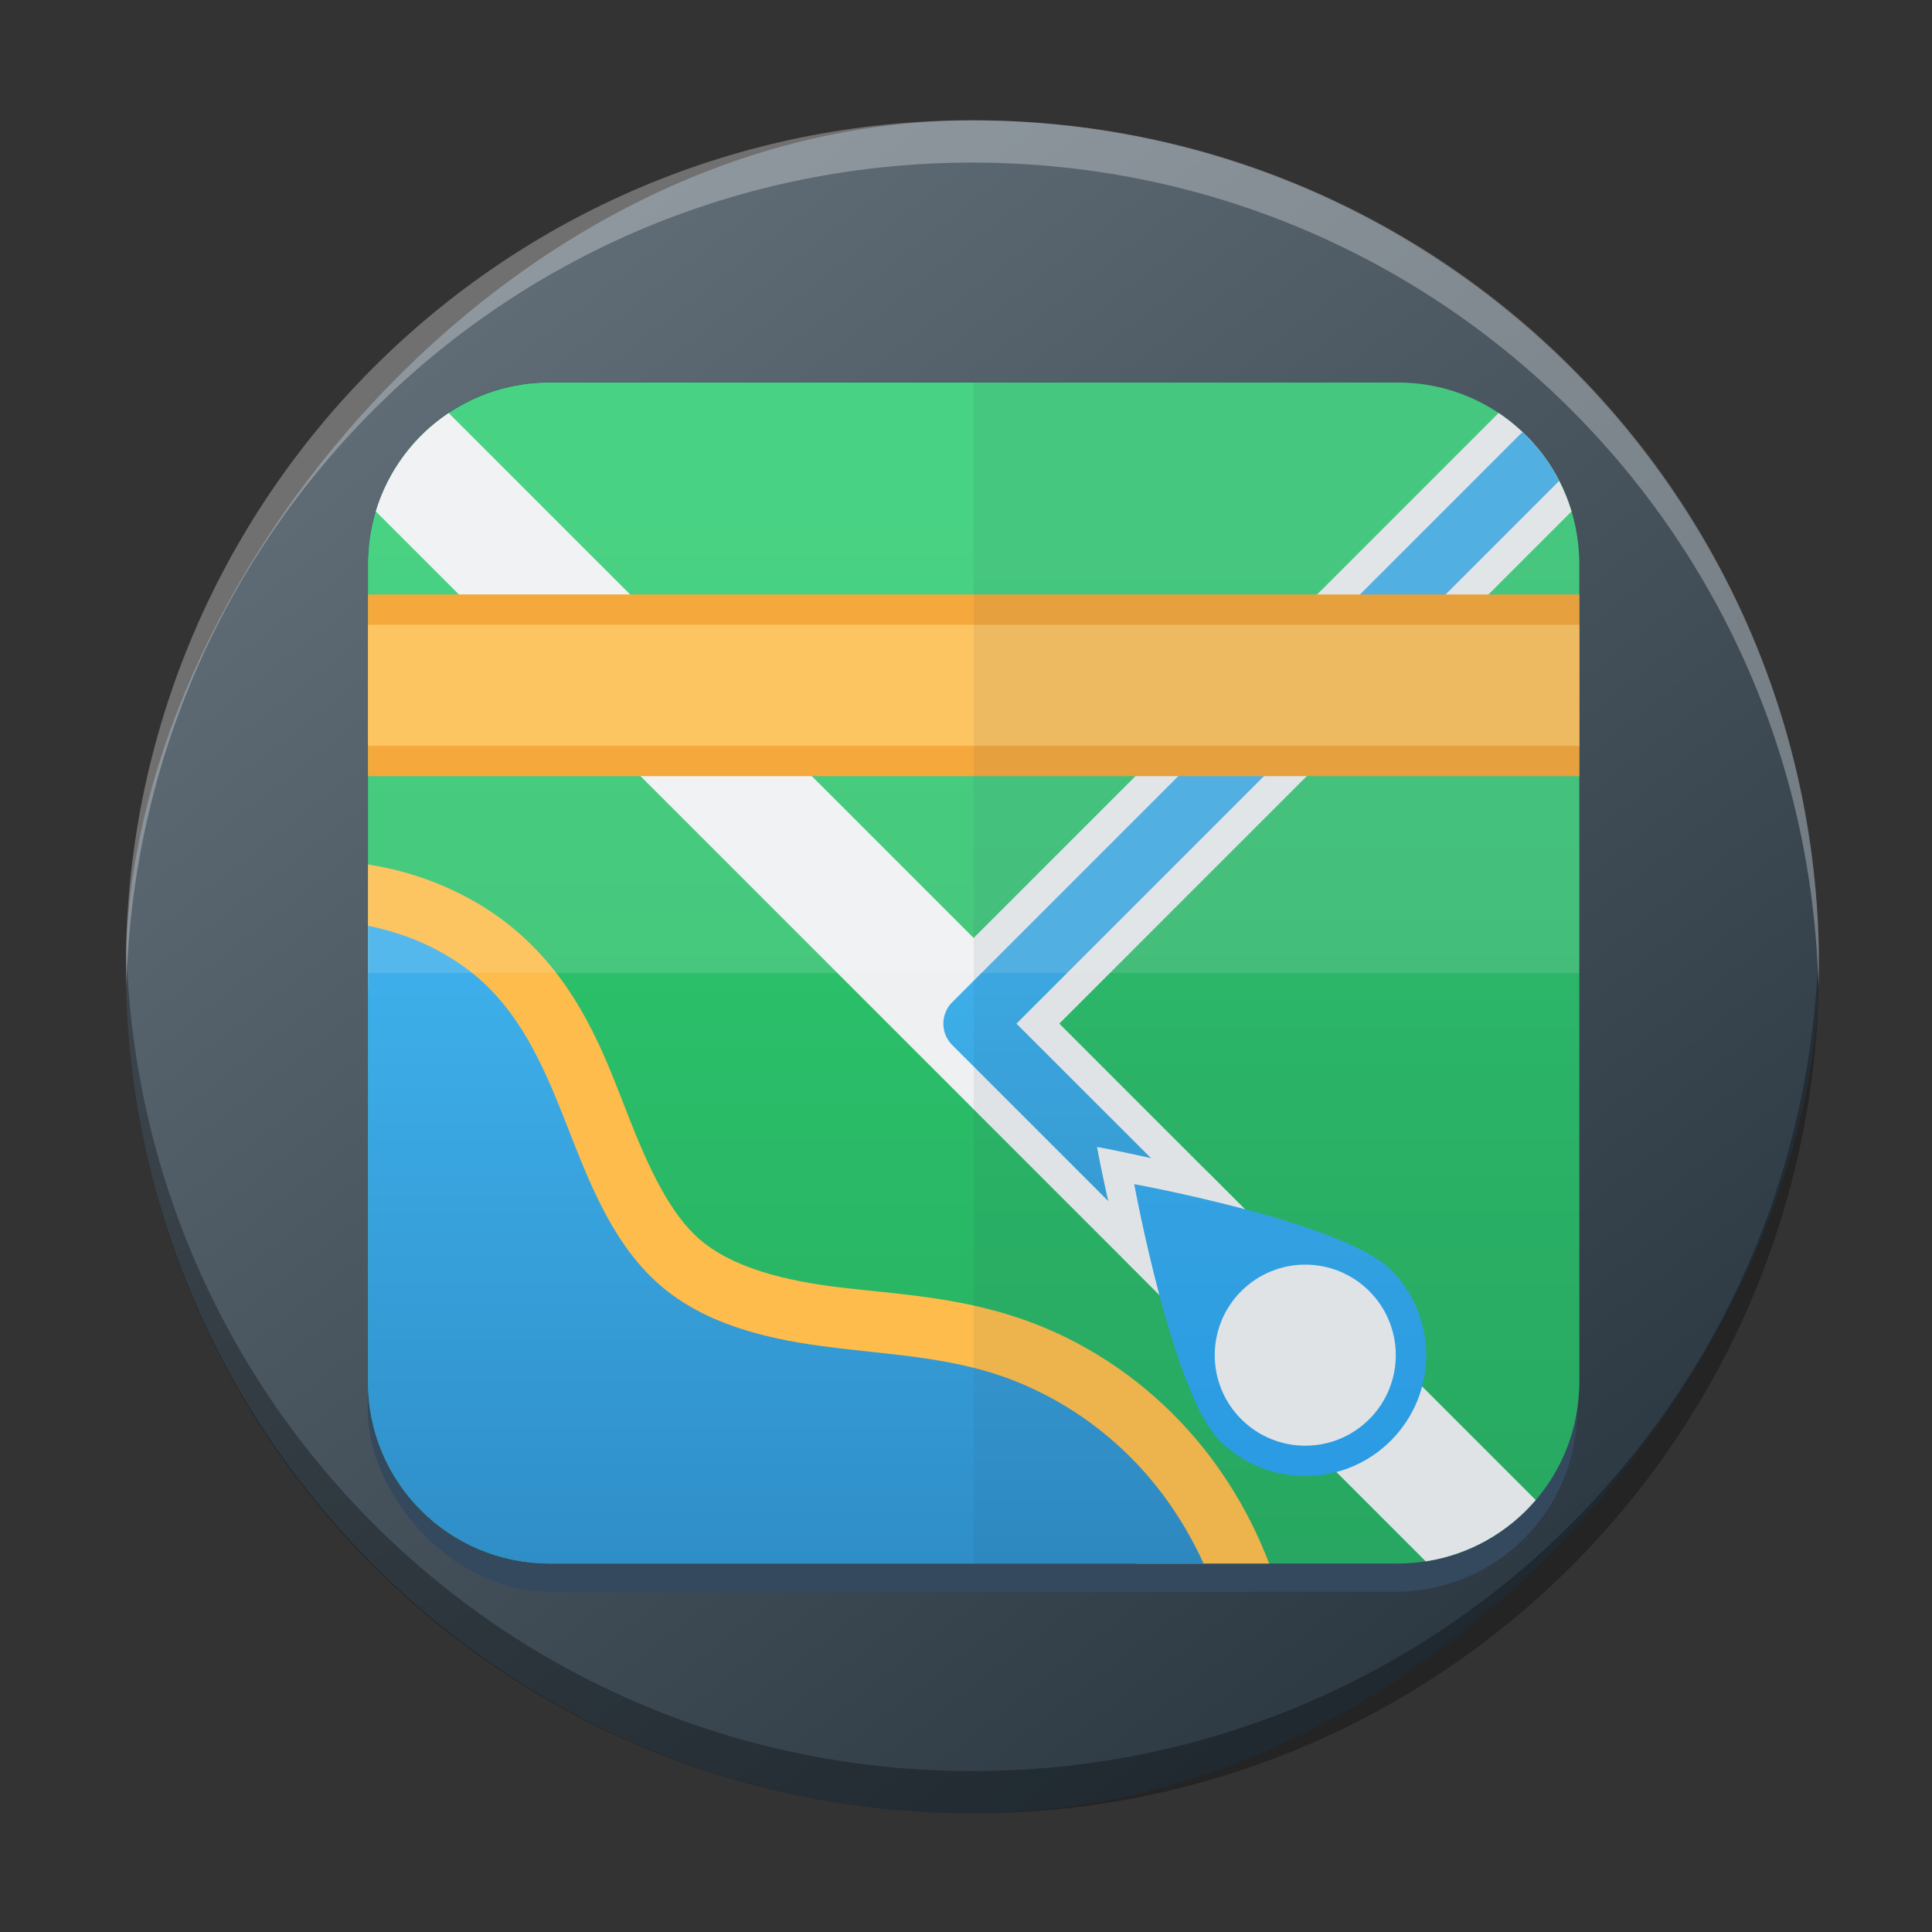 <?xml version="1.0" encoding="UTF-8" standalone="no"?>
<svg
   width="48"
   height="48"
   version="1.1"
   viewBox="0 0 12.7 12.7"
   id="svg61"
   sodipodi:docname="puremaps.svg"
   inkscape:version="1.2.1 (9c6d41e410, 2022-07-14)"
   xmlns:inkscape="http://www.inkscape.org/namespaces/inkscape"
   xmlns:sodipodi="http://sodipodi.sourceforge.net/DTD/sodipodi-0.dtd"
   xmlns:xlink="http://www.w3.org/1999/xlink"
   xmlns="http://www.w3.org/2000/svg"
   xmlns:svg="http://www.w3.org/2000/svg"
   xmlns:rdf="http://www.w3.org/1999/02/22-rdf-syntax-ns#"
   xmlns:cc="http://creativecommons.org/ns#"
   xmlns:dc="http://purl.org/dc/elements/1.1/">
  <rect x="0" y="0" width="12.7" height="12.7" fill="#333333" stroke="none"/>
  <sodipodi:namedview
     id="namedview63"
     pagecolor="#ffffff"
     bordercolor="#666666"
     borderopacity="1.0"
     inkscape:showpageshadow="2"
     inkscape:pageopacity="0.0"
     inkscape:pagecheckerboard="0"
     inkscape:deskcolor="#d1d1d1"
     showgrid="false"
     inkscape:zoom="4.9166667"
     inkscape:cx="24"
     inkscape:cy="24"
     inkscape:window-width="1920"
     inkscape:window-height="1009"
     inkscape:window-x="0"
     inkscape:window-y="0"
     inkscape:window-maximized="1"
     inkscape:current-layer="g59" />
  <defs
     id="defs19">
    <linearGradient
       id="linearGradient1444">
      <stop
         stop-color="#2980b9"
         offset="0"
         id="stop2" />
      <stop
         stop-color="#3daee9"
         offset="1"
         id="stop4" />
    </linearGradient>
    <linearGradient
       id="linearGradient967"
       x1="24"
       x2="24"
       y1="294"
       y2="257"
       gradientTransform="matrix(3.78,0,0,3.69,0,-918.425)"
       gradientUnits="userSpaceOnUse">
      <stop
         stop-color="#27ae60"
         offset="0"
         id="stop7" />
      <stop
         stop-color="#2ecc71"
         offset="1"
         id="stop9" />
    </linearGradient>
    <linearGradient
       id="linearGradient1446"
       x1="90.709"
       x2="90.709"
       y1="193.885"
       y2="90.709"
       gradientUnits="userSpaceOnUse"
       xlink:href="#linearGradient1444" />
    <linearGradient
       id="linearGradient1482"
       x1="24"
       x2="24"
       y1="51.299"
       y2="24"
       gradientUnits="userSpaceOnUse">
      <stop
         stop-color="#1d99f3"
         offset="0"
         id="stop13" />
      <stop
         stop-color="#3daee9"
         offset="1"
         id="stop15" />
    </linearGradient>
    <linearGradient
       id="linearGradient1500"
       x1="24"
       x2="24"
       y1="51.299"
       y2="24"
       gradientTransform="scale(3.78)"
       gradientUnits="userSpaceOnUse"
       xlink:href="#linearGradient1444" />
    <linearGradient
       gradientTransform="matrix(1.05,0,0,1.05,-531.001,-537.238)"
       gradientUnits="userSpaceOnUse"
       x2="426.695"
       y2="499.921"
       y1="547.675"
       id="a-6"
       x1="389.32">
      <stop
         stop-color="#18222a"
         style="stop-color:#1e2b35;stop-opacity:1"
         id="stop216" />
      <stop
         stop-color="#566069"
         offset="1"
         style="stop-color:#6d7983;stop-opacity:1"
         id="stop218" />
    </linearGradient>
    <linearGradient
       id="linearGradient967-3"
       x1="24"
       x2="24"
       y1="294"
       y2="257"
       gradientTransform="matrix(3.78,0,0,3.69,0,-918.425)"
       gradientUnits="userSpaceOnUse">
      <stop
         stop-color="#27ae60"
         offset="0"
         id="stop7-6" />
      <stop
         stop-color="#2ecc71"
         offset="1"
         id="stop9-7" />
    </linearGradient>
    <linearGradient
       id="linearGradient1500-5"
       x1="24"
       x2="24"
       y1="51.299"
       y2="24"
       gradientTransform="scale(3.78)"
       gradientUnits="userSpaceOnUse"
       xlink:href="#linearGradient1444" />
    <linearGradient
       id="linearGradient1482-6"
       x1="24"
       x2="24"
       y1="51.299"
       y2="24"
       gradientUnits="userSpaceOnUse">
      <stop
         stop-color="#1d99f3"
         offset="0"
         id="stop13-2" />
      <stop
         stop-color="#3daee9"
         offset="1"
         id="stop15-9" />
    </linearGradient>
    <linearGradient
       id="linearGradient1446-1"
       x1="90.709"
       x2="90.709"
       y1="193.885"
       y2="90.709"
       gradientUnits="userSpaceOnUse"
       xlink:href="#linearGradient1444" />
  </defs>
  <g
     transform="matrix(0.265,0,0,0.265,-20.641,2.99)"
     id="g59">
    <rect
       width="41.999"
       x="-123.014"
       y="-8.296"
       rx="20.999"
       height="41.996"
       transform="scale(-1,1)"
       style="display:inline;overflow:visible;fill:url(#a-6);stroke-width:2.94;stroke-opacity:0.55"
       id="rect223"
       ry="20.998" />
    <path
       style="display:inline;overflow:visible;opacity:0.3;fill:#000000;fill-opacity:1;stroke-width:2.94;stroke-opacity:0.55"
       d="m 81.027,12.177 c -0.004,0.175 -0.013,0.349 -0.013,0.525 0,11.633 9.366,20.998 20.999,20.998 11.634,0 20.999,-9.365 20.999,-20.998 0,-0.176 -0.008,-0.349 -0.013,-0.525 -0.277,11.388 -9.534,20.473 -20.987,20.473 -11.457,0 -20.71,-9.085 -20.987,-20.473"
       id="path225" />
    <path
       d="m 81.027,13.223 c -0.004,-0.175 -0.013,-0.348 -0.013,-0.525 0,-11.633 9.366,-20.998 20.999,-20.998 11.634,0 20.999,9.365 20.999,20.998 0,0.176 -0.008,0.35 -0.013,0.525 -0.277,-11.388 -9.534,-20.473 -20.987,-20.473 -11.457,0 -20.71,9.085 -20.987,20.473"
       style="display:inline;overflow:visible;opacity:0.3;fill:#ffffff;fill-opacity:1;stroke-width:2.94;stroke-opacity:0.55"
       id="path229" />
    <g
       transform="matrix(0.75,0,0,0.75,84.014,-4.8)"
       id="g43-2">
      <rect
         x="4"
         y="4"
         width="40"
         height="40"
         rx="6"
         ry="6"
         fill="#34495e"
         style="paint-order:stroke fill markers"
         id="rect23-7" />
      <path
         transform="scale(0.265)"
         d="m 37.795,15.117 c -12.563,0 -22.678,10.115 -22.678,22.678 V 139.842 c 0,12.563 10.115,22.678 22.678,22.678 H 143.621 c 12.563,0 22.678,-10.115 22.678,-22.678 V 37.795 c 0,-12.563 -10.115,-22.678 -22.678,-22.678 z"
         fill="#34495e"
         style="paint-order:markers fill stroke"
         id="path25-0" />
      <path
         transform="scale(0.265)"
         d="m 37.795,15.117 c -12.563,0 -22.678,10.115 -22.678,22.678 V 139.842 c 0,12.563 10.115,22.678 22.678,22.678 H 143.621 c 12.563,0 22.678,-10.115 22.678,-22.678 V 37.795 c 0,-12.563 -10.115,-22.678 -22.678,-22.678 z"
         fill="url(#linearGradient967)"
         style="fill:url(#linearGradient967-3);paint-order:markers fill stroke"
         id="path27-9" />
      <path
         transform="scale(0.265)"
         d="m 25.188,18.926 c -4.311,2.879 -7.568,7.197 -9.1,12.279 L 147.133,162.252 c 5.478,-0.845 10.291,-3.641 13.727,-7.654 L 25.188,18.926 Z"
         fill="#eff0f1"
         style="paint-order:normal"
         id="path29-3" />
      <path
         transform="scale(0.265)"
         d="M 156.23,18.926 83.799,91.357 94.488,102.047 165.33,31.205 c -1.531,-5.082 -4.789,-9.4 -9.1,-12.279 z"
         fill="#eff0f1"
         style="paint-order:normal"
         id="path31-6" />
      <path
         transform="scale(0.265)"
         d="M 159.203,21.299 88.037,92.465 a 3.78,3.78 0 0 0 0,5.346 l 20.824,20.824 a 3.78,3.78 0 1 0 5.344,-5.346 L 96.053,95.139 163.791,27.4 c -1.178,-2.291 -2.734,-4.351 -4.588,-6.102 z"
         color="#000000"
         color-rendering="auto"
         dominant-baseline="auto"
         fill="url(#linearGradient1500)"
         image-rendering="auto"
         shape-rendering="auto"
         solid-color="#000000"
         style="font-variant-ligatures:normal;font-variant-position:normal;font-variant-caps:normal;font-variant-numeric:normal;font-variant-alternates:normal;font-feature-settings:normal;text-indent:0;text-decoration-line:none;text-decoration-style:solid;text-decoration-color:#000000;text-transform:none;text-orientation:mixed;white-space:normal;shape-padding:0;isolation:auto;mix-blend-mode:normal;fill:url(#linearGradient1500-5)"
         id="path33-0" />
      <path
         transform="scale(0.265)"
         d="M 15.117,41.574 V 64.252 H 166.299 V 41.574 Z"
         fill="#f39c1f"
         style="paint-order:normal"
         id="path35-6" />
      <path
         transform="scale(0.265)"
         d="m 15.117,45.354 v 15.119 H 166.299 v -15.119 z"
         fill="#fdbc4b"
         style="paint-order:normal"
         id="path37-2" />
      <path
         transform="scale(0.265)"
         d="m 15.117,75.264 v 15.422 c 0.457,0.117 0.909,0.243 1.352,0.385 3.256,1.044 6.213,2.772 8.42,4.98 3.586,3.589 6.029,9.458 8.686,16.242 2.689,6.866 5.933,15.133 13.209,21.344 7.261,6.198 16.11,8.175 23.822,9.223 7.637,1.038 14.486,1.351 20.09,3.078 5.266,1.623 10.203,4.636 14.17,8.586 2.359,2.349 4.391,5.061 6.057,7.996 h 16.668 c -2.652,-6.964 -6.719,-13.392 -12.057,-18.707 -5.667,-5.643 -12.658,-9.943 -20.385,-12.324 -8.152,-2.513 -15.882,-2.709 -22.508,-3.609 -6.55,-0.89 -12.354,-2.595 -16.041,-5.742 -3.709,-3.166 -6.37,-8.774 -8.947,-15.355 C 45.043,100.118 42.206,91.995 35.584,85.367 31.442,81.222 26.379,78.374 21.082,76.676 19.103,76.041 17.108,75.59 15.117,75.264 Z"
         color="#000000"
         color-rendering="auto"
         dominant-baseline="auto"
         fill="#fdbc4b"
         image-rendering="auto"
         shape-rendering="auto"
         solid-color="#000000"
         style="font-variant-ligatures:normal;font-variant-position:normal;font-variant-caps:normal;font-variant-numeric:normal;font-variant-alternates:normal;font-feature-settings:normal;text-indent:0;text-decoration-line:none;text-decoration-style:solid;text-decoration-color:#000000;text-transform:none;text-orientation:mixed;white-space:normal;shape-padding:0;isolation:auto;mix-blend-mode:normal;paint-order:fill markers stroke"
         id="path39-6" />
      <path
         d="m 28.118,29.29 c 0,0 0.316,1.731 0.828,3.657 l 5.861,5.861 c 0.658,-0.175 1.28,-0.517 1.796,-1.032 0.516,-0.516 0.858,-1.138 1.033,-1.796 l -5.861,-5.862 c -1.7e-4,-4.5e-5 -2.65e-4,4.5e-5 -5.3e-4,0 -1.926,-0.512 -3.657,-0.828 -3.657,-0.828 z"
         fill="#eff0f1"
         style="paint-order:normal"
         id="path41-1" />
    </g>
    <g
       transform="matrix(0.75,0,0,0.75,84.014,-4.8)"
       id="g57-8">
      <path
         d="m 29.349,30.52 c 0,0 1.267,6.923 2.829,8.485 1.562,1.562 4.095,1.562 5.657,3.65e-4 1.562,-1.562 1.562,-4.095 0,-5.657 -1.562,-1.562 -8.485,-2.828 -8.485,-2.828 z"
         fill="url(#linearGradient1482)"
         style="fill:url(#linearGradient1482-6);paint-order:normal"
         id="path45-7" />
      <path
         transform="scale(0.265)"
         d="M 15.117,82.93 V 139.842 c 0,12.563 10.115,22.678 22.678,22.678 h 81.611 c -2.25,-4.951 -5.354,-9.515 -9.207,-13.352 -4.817,-4.797 -10.781,-8.453 -17.277,-10.455 -6.878,-2.12 -14.167,-2.375 -21.299,-3.344 -7.131,-0.969 -14.458,-2.81 -19.932,-7.482 C 46.199,123.199 43.246,116.261 40.613,109.537 37.98,102.813 35.34,95.817 30.236,90.709 27.062,87.532 23.052,85.244 18.775,83.873 17.575,83.488 16.353,83.176 15.117,82.93 Z"
         fill="url(#linearGradient1446)"
         style="fill:url(#linearGradient1446-1);paint-order:stroke fill markers"
         id="path47-9" />
      <circle
         transform="rotate(-45)"
         cx="-0.828"
         cy="50.334"
         r="2.994"
         fill="#eff0f1"
         style="paint-order:normal"
         id="circle49-2" />
      <path
         transform="scale(0.265)"
         d="m 144.764,15.148 c 0.368,0.019 0.733,0.045 1.096,0.08 -0.363,-0.035 -0.728,-0.062 -1.096,-0.08 z m 1.445,0.119 c 0.317,0.036 0.632,0.075 0.945,0.123 -0.313,-0.049 -0.628,-0.087 -0.945,-0.123 z m 1.289,0.186 c 0.252,0.043 0.505,0.086 0.754,0.137 -0.249,-0.051 -0.502,-0.094 -0.754,-0.137 z m 7.939,2.965 c 0.396,0.242 0.782,0.497 1.162,0.762 -0.38,-0.265 -0.766,-0.52 -1.162,-0.762 z m 1.486,0.992 c 0.388,0.281 0.77,0.569 1.139,0.873 -0.369,-0.304 -0.751,-0.592 -1.139,-0.873 z m 5.33,5.432 c 0.213,0.307 0.418,0.62 0.617,0.938 -0.198,-0.318 -0.404,-0.63 -0.617,-0.938 z m 0.709,1.08 c 0.212,0.343 0.415,0.692 0.607,1.047 -0.193,-0.356 -0.397,-0.703 -0.607,-1.047 z m 0.607,1.047 c 0.231,0.427 0.444,0.864 0.648,1.307 -0.204,-0.443 -0.417,-0.88 -0.648,-1.307 z m 0.801,1.646 c 0.198,0.449 0.387,0.903 0.557,1.367 -0.169,-0.464 -0.359,-0.918 -0.557,-1.367 z m 0.557,1.367 c 0.17,0.465 0.319,0.939 0.459,1.418 -0.14,-0.479 -0.289,-0.953 -0.459,-1.418 z m 0.557,1.766 c 0.129,0.472 0.248,0.948 0.348,1.432 -0.099,-0.484 -0.218,-0.96 -0.348,-1.432 z m 0.814,108.094 c 0,0.629 -0.032,1.251 -0.082,1.867 0.05,-0.616 0.082,-1.238 0.082,-1.867 z m -0.104,2.137 c -0.053,0.577 -0.129,1.146 -0.225,1.709 0.096,-0.563 0.171,-1.132 0.225,-1.709 z m -0.289,2.074 c -0.103,0.551 -0.224,1.096 -0.365,1.633 0.142,-0.536 0.262,-1.081 0.365,-1.633 z m -0.449,1.936 c -0.157,0.564 -0.33,1.123 -0.529,1.668 0.199,-0.545 0.372,-1.104 0.529,-1.668 z m -0.529,1.668 c -0.17,0.465 -0.358,0.919 -0.557,1.369 0.199,-0.45 0.387,-0.904 0.557,-1.369 z m -0.703,1.693 c -0.206,0.447 -0.421,0.888 -0.654,1.318 0.233,-0.43 0.449,-0.872 0.654,-1.318 z m -1.199,2.27 c -0.378,0.623 -0.786,1.227 -1.221,1.809 0.435,-0.582 0.843,-1.185 1.221,-1.809 z m -1.221,1.809 c -0.233,0.312 -0.476,0.617 -0.725,0.916 0.249,-0.3 0.491,-0.604 0.725,-0.916 z m -0.939,1.164 c -0.182,0.212 -0.365,0.423 -0.555,0.629 0.189,-0.206 0.373,-0.416 0.555,-0.629 z m -0.836,0.926 c -0.174,0.182 -0.348,0.361 -0.527,0.537 0.179,-0.176 0.354,-0.356 0.527,-0.537 z m -0.85,0.844 c -0.174,0.164 -0.352,0.328 -0.531,0.486 0.18,-0.159 0.356,-0.322 0.531,-0.486 z m -0.893,0.797 c -0.169,0.143 -0.339,0.282 -0.512,0.42 0.173,-0.138 0.343,-0.277 0.512,-0.42 z m -0.92,0.74 c -0.171,0.13 -0.345,0.257 -0.52,0.383 0.175,-0.125 0.348,-0.253 0.52,-0.383 z m -0.949,0.688 c -0.196,0.133 -0.396,0.261 -0.596,0.389 0.2,-0.127 0.4,-0.255 0.596,-0.389 z m -0.959,0.621 c -0.332,0.203 -0.667,0.398 -1.01,0.584 0.343,-0.186 0.678,-0.382 1.01,-0.584 z m -1.012,0.584 c -0.642,0.348 -1.304,0.665 -1.982,0.951 0.678,-0.286 1.34,-0.603 1.982,-0.951 z m -1.982,0.951 c -1.357,0.572 -2.783,1.017 -4.262,1.318 1.479,-0.301 2.904,-0.746 4.262,-1.318 z"
         fill="#34495e"
         fill-opacity="0.128"
         style="paint-order:stroke fill markers"
         id="path51-0" />
      <path
         transform="scale(0.265)"
         d="m 37.795,15.117 c -12.563,0 -22.678,10.115 -22.678,22.678 V 88.818 H 166.299 V 37.795 c 0,-12.563 -10.115,-22.678 -22.678,-22.678 H 37.795 Z"
         fill="#ffffff"
         fill-opacity="0.128"
         style="paint-order:stroke fill markers"
         id="path53-2" />
      <path
         transform="scale(0.265)"
         d="M 90.709,15.117 V 162.52 h 52.912 c 12.563,0 22.678,-10.115 22.678,-22.678 V 37.795 c 0,-12.563 -10.115,-22.678 -22.678,-22.678 H 90.709 Z"
         fill="#34495e"
         fill-opacity="0.075"
         style="paint-order:stroke fill markers"
         id="path55-3" />
    </g>
  </g>
</svg>

